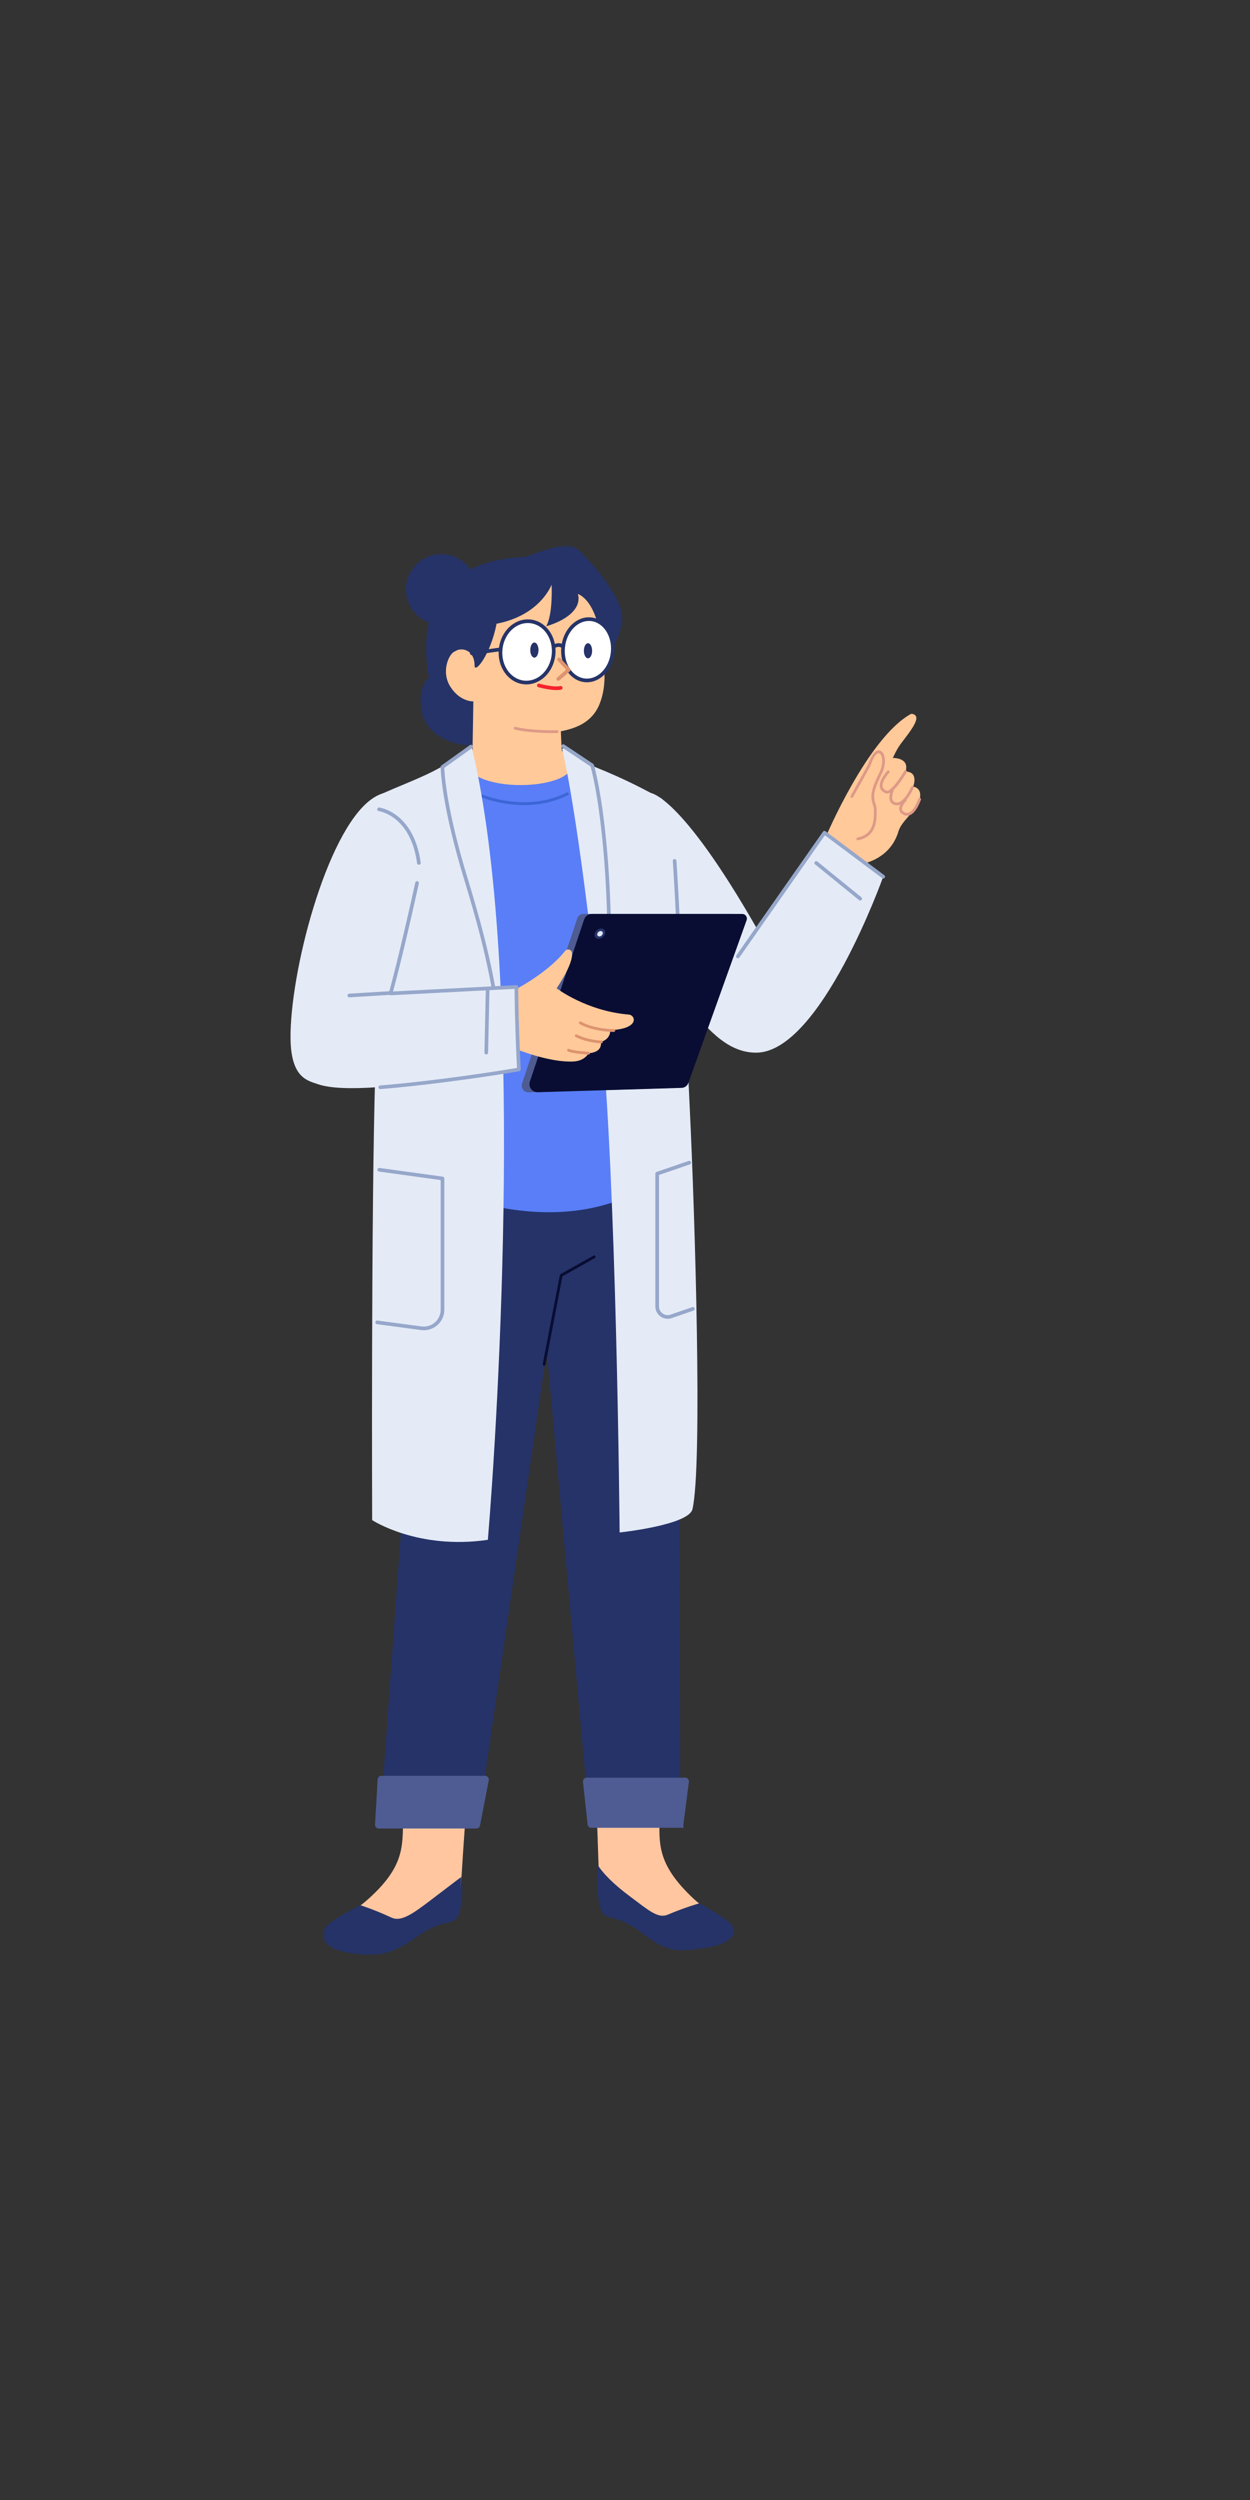 <svg xmlns="http://www.w3.org/2000/svg" xmlns:xlink="http://www.w3.org/1999/xlink" width="512" height="1024" version="1.1" viewBox="0 0 512 1024"><rect x="0" y="0" width="512" height="1024" fill="#333333" stroke="none"/><title>2.人物组件/5.用研/站立/自信</title><desc>Created with Sketch.</desc><defs><polygon id="path-1" points="1.313 .972 58.44 .972 58.44 33 1.313 33"/><polygon id="path-3" points=".687 .263 83.503 .263 83.503 82.362 .687 82.362"/></defs><g id="2.人物组件/5.用研/站立/自信" fill="none" fill-rule="evenodd" stroke="none" stroke-width="1"><path id="Fill-1" fill="#FFC999" d="M338.264,342.765 C338.264,342.765 355.521,301.931 373.259,292.359 C378.29,292.917 373.07,299.21 369.159,304.386 C367.158,307.034 365.717,310.457 365.717,310.457 C365.717,310.457 372.684,310.245 370.925,316.017 C376.485,316.158 374.022,322.212 374.022,322.212 C374.022,322.212 378.281,322.535 376.485,328.196 C375.251,332.087 369.267,336.266 368.039,340.443 C364.871,351.212 354.926,353.765 351.779,354.027 C343.812,354.692 339.591,351.395 338.264,342.765"/><path id="Stroke-3" fill="#DD9987" fill-rule="nonzero" d="M355.567,313.016 C357.283,308.073 359.637,306.13 361.392,308.074 C362.861,309.7 362.855,313.555 361.19,316.935 L360.821,317.69 C357.921,323.702 357.605,326.053 358.469,328.808 L358.58,329.15 C358.89,330.097 359.031,330.702 359.056,331.462 L359.065,332.331 C359.085,334.499 359.015,335.767 358.672,337.263 C357.839,340.903 355.602,343.355 351.464,344.162 C351.159,344.222 350.864,344.023 350.804,343.718 C350.745,343.413 350.944,343.118 351.249,343.058 C354.921,342.342 356.836,340.242 357.575,337.012 C357.873,335.713 357.95,334.576 357.942,332.723 L357.935,331.721 C357.935,331.051 357.843,330.557 357.598,329.773 L357.455,329.329 C356.386,326.076 356.756,323.387 360.18,316.438 C361.663,313.43 361.668,310.057 360.557,308.828 C359.662,307.836 358.103,309.127 356.635,313.367 L356.535,313.661 L356.494,313.755 L349.423,326.528 C349.273,326.799 348.93,326.898 348.659,326.747 C348.417,326.614 348.312,326.328 348.398,326.076 L348.439,325.983 L355.485,313.253 L355.567,313.016 Z"/><path id="Stroke-5" fill="#DD9987" fill-rule="nonzero" d="M371.209,315.531 C371.477,315.688 371.568,316.033 371.411,316.301 L371.189,316.672 C371.011,316.964 370.81,317.289 370.587,317.639 C369.95,318.639 369.272,319.639 368.579,320.575 C367.951,321.423 367.341,322.177 366.759,322.813 C365.185,324.53 363.878,325.35 362.767,324.917 C360.623,324.084 359.974,322.446 360.559,320.412 C360.811,319.537 361.279,318.622 361.899,317.695 C362.228,317.204 362.579,316.741 362.93,316.318 L363.126,316.086 C363.245,315.947 363.341,315.841 363.406,315.772 C363.619,315.546 363.975,315.536 364.201,315.749 C364.427,315.962 364.438,316.318 364.224,316.544 L364.052,316.735 C363.98,316.817 363.893,316.919 363.795,317.036 C363.468,317.431 363.139,317.864 362.834,318.321 C362.273,319.159 361.855,319.976 361.64,320.724 C361.206,322.232 361.614,323.262 363.175,323.869 C363.664,324.059 364.668,323.429 365.929,322.052 C366.483,321.448 367.069,320.724 367.675,319.906 C368.215,319.176 368.748,318.403 369.259,317.622 L369.638,317.035 C369.856,316.692 370.054,316.373 370.227,316.088 L370.44,315.733 C370.597,315.465 370.941,315.375 371.209,315.531 Z"/><path id="Stroke-7" fill="#DD9987" fill-rule="nonzero" d="M373.223,322.274 C373.344,321.988 373.674,321.854 373.96,321.975 C374.246,322.096 374.38,322.426 374.259,322.712 L374.121,323.02 L373.878,323.53 C373.834,323.621 373.787,323.714 373.739,323.809 C373.324,324.624 372.854,325.44 372.334,326.203 C370.646,328.688 368.836,330.104 366.897,329.807 C365.068,329.525 364.26,328.276 364.299,326.519 C364.313,325.87 364.441,325.188 364.644,324.506 C364.694,324.339 364.746,324.179 364.799,324.029 L364.945,323.644 C364.964,323.597 364.979,323.56 364.991,323.533 C365.117,323.249 365.449,323.12 365.734,323.246 C366.018,323.372 366.146,323.704 366.02,323.988 L365.949,324.159 C365.884,324.326 365.803,324.555 365.722,324.827 C365.545,325.42 365.435,326.008 365.423,326.544 C365.396,327.785 365.864,328.509 367.069,328.695 C368.434,328.904 369.94,327.726 371.404,325.571 C371.894,324.85 372.341,324.075 372.736,323.299 C372.828,323.118 372.913,322.945 372.99,322.784 L373.203,322.318 C373.211,322.301 373.218,322.286 373.223,322.274 Z"/><path id="Stroke-9" fill="#DD9987" fill-rule="nonzero" d="M376.162,327.176 C376.258,326.881 376.575,326.719 376.87,326.815 C377.166,326.911 377.328,327.228 377.232,327.523 L377.133,327.807 C377.054,328.025 376.961,328.268 376.854,328.53 C376.547,329.277 376.19,330.024 375.783,330.725 C374.203,333.444 372.301,334.798 370.121,333.772 C368.732,333.118 368.156,332.074 368.338,330.832 C368.448,330.084 368.821,329.321 369.37,328.561 C369.593,328.252 369.831,327.963 370.069,327.703 L370.293,327.466 C370.334,327.425 370.369,327.391 370.397,327.364 C370.622,327.151 370.978,327.16 371.192,327.386 C371.406,327.611 371.396,327.968 371.171,328.181 L371.034,328.318 C370.995,328.359 370.949,328.407 370.899,328.462 C370.689,328.693 370.478,328.948 370.282,329.219 C369.829,329.846 369.53,330.459 369.451,330.996 C369.342,331.742 369.654,332.309 370.6,332.754 C372.068,333.445 373.489,332.434 374.81,330.16 C375.189,329.508 375.525,328.806 375.813,328.103 L375.947,327.767 C376.048,327.508 376.12,327.305 376.162,327.176 Z"/><path id="Fill-11" fill="#FFC6A0" d="M194.776,686.92 C194.776,686.92 192.112,724.576 190.002,753.904 C188.851,769.916 188.586,782.423 186.792,783.418 C181.713,786.23 175.852,783.823 169.675,789.586 C163.497,795.352 159.04,799.784 142.836,795.842 C123.885,791.233 140.869,786.521 149.919,778.655 C165.9,764.764 164.773,756.179 165.138,745.621 C166.228,714.106 165.222,678.01 165.222,678.01 L194.776,686.92 Z"/><g id="分组" transform="translate(131, 767.737)"><mask id="mask-2" fill="#fff"><use xlink:href="#path-1"/></mask><path id="Fill-13" fill="#253368" d="M58.046,0.972 C58.046,0.972 55.134,3.145 45.657,10.39 C38.181,16.105 33.327,19.558 29.381,17.724 C22.17,14.376 16.596,12.634 16.596,12.634 C16.596,12.634 9.72,15.918 4.52,19.683 C-0.681,23.446 -0.238,29.872 10.958,31.95 C22.155,34.027 28.638,33.544 39.528,25.683 C50.418,17.82 54.96,21.324 56.742,16.698 C59.528,9.469 58.046,0.972 58.046,0.972" mask="url(#mask-2)"/></g><path id="Fill-15" fill="#FFC6A0" d="M242.533,684.579 C242.533,684.579 243.691,723.333 244.786,752.716 C245.383,768.758 245.421,780.24 247.18,781.294 C252.157,784.281 258.099,782.077 264.072,788.052 C270.048,794.027 274.35,798.611 290.68,795.232 C309.778,791.28 292.968,785.984 284.196,777.81 C268.702,763.374 270.127,754.833 270.127,744.269 C270.127,712.736 272.379,676.695 272.379,676.695 L242.533,684.579 Z"/><polygon id="Fill-17" fill="#253368" points="175.569 469.613 278.127 464.635 278.631 745.399 241.311 744.404 223.95 553.231 195.987 745.633 155.655 746.899"/><path id="Fill-19" fill="#597EF7" d="M254.923,491.05 C265.622,349.144 237.043,312.921 237.043,312.921 L187.207,312.921 L189.319,490.302 C189.319,490.302 223.106,503.817 254.923,491.05"/><path id="Stroke-21" fill="#3C65D6" fill-rule="nonzero" d="M232.141,324.653 C232.425,324.511 232.77,324.626 232.912,324.911 C233.054,325.195 232.939,325.54 232.655,325.682 C231.555,326.233 230.432,326.724 229.288,327.159 C220.457,330.517 211.049,330.381 202.186,328.141 C200.81,327.793 199.569,327.421 198.482,327.047 L197.703,326.769 L197.121,326.543 C196.828,326.42 196.689,326.083 196.812,325.79 C196.935,325.497 197.272,325.359 197.565,325.482 L197.89,325.61 C198.165,325.715 198.487,325.833 198.856,325.959 C199.913,326.322 201.124,326.686 202.467,327.026 C211.122,329.213 220.301,329.346 228.88,326.084 C229.987,325.662 231.075,325.186 232.141,324.653 Z"/><path id="Fill-23" fill="#FFC999" d="M191.483,262.717 C191.483,262.717 187.949,231.684 226.868,233.973 C248.543,236.715 247.309,272.803 247.309,272.803 C247.309,272.803 248.671,280.413 245.666,288.154 C242.3,296.827 233.951,299.584 223.015,300.346 C202.741,299.221 194.791,287.901 194.791,287.901 C194.791,287.901 180.8,288.664 182.327,271.111 C183.853,254.832 191.483,262.717 191.483,262.717"/><path id="Fill-25" fill="#253368" d="M195.151,241.429 C195.151,249.403 188.686,255.867 180.714,255.867 C172.74,255.867 166.275,249.403 166.275,241.429 C166.275,233.455 172.74,226.992 180.714,226.992 C188.686,226.992 195.151,233.455 195.151,241.429"/><g id="分组" transform="translate(171.5, 223.238)"><mask id="mask-4" fill="#fff"><use xlink:href="#path-3"/></mask><path id="Fill-27" fill="#253368" d="M75.62,50.687 C75.62,50.687 80.361,42.465 83.208,32.663 C86.054,22.861 67.398,3.256 64.869,1.677 C62.339,0.095 61.074,-1.485 43.683,4.839 C-7.944,6.904 4.304,54.206 4.304,54.206 C4.304,54.206 -1.708,58.556 1.77,70.254 C5.88,81.954 22.041,82.362 22.041,82.362 L22.605,64.061 C22.605,64.061 17.144,64.472 13.032,58.148 C8.922,51.824 12.473,44.139 15.003,43.506 C17.256,41.817 22.887,42.661 22.887,49.419 C22.887,52.821 29.363,45.197 31.898,32.244 C49.919,28.767 54.434,16.221 54.434,16.221 C54.434,16.221 55.067,28.236 52.22,33.295 C61.707,30.45 66.767,25.39 65.184,20.016 C75.936,24.759 75.62,50.687 75.62,50.687" mask="url(#mask-4)"/></g><path id="Fill-29" fill="#FFC999" d="M193.541,307.852 L193.999,280.564 L229.576,281.385 C229.576,281.385 229.441,300.016 230.144,307.575 C248.447,321.978 198.188,327.28 191.009,313.765 C188.287,308.643 193.541,307.852 193.541,307.852"/><path id="Fill-31" fill="#FFF" d="M226.741,268.059 C226.076,274.976 220.679,280.115 214.691,279.537 C208.702,278.96 204.388,272.885 205.054,265.97 C205.72,259.053 211.115,253.914 217.103,254.492 C223.093,255.069 227.407,261.144 226.741,268.059"/><path id="Stroke-33" fill="#253368" fill-rule="nonzero" d="M204.307,265.898 C203.603,273.204 208.192,279.664 214.619,280.284 C221.046,280.904 226.785,275.437 227.487,268.131 C228.191,260.825 223.602,254.365 217.175,253.745 C210.749,253.126 205.011,258.591 204.307,265.898 Z M217.031,255.238 C222.582,255.774 226.623,261.462 225.994,267.988 C225.367,274.513 220.314,279.326 214.763,278.791 C209.212,278.256 205.172,272.567 205.8,266.042 C206.419,259.62 211.322,254.856 216.767,255.217 L217.031,255.238 Z"/><path id="Fill-35" fill="#FFF" d="M250.959,267.13 C250.293,274.047 245.206,279.216 239.599,278.674 C233.991,278.134 229.987,272.091 230.653,265.174 C231.319,258.258 236.406,253.089 242.013,253.63 C247.62,254.17 251.625,260.215 250.959,267.13"/><path id="Stroke-37" fill="#253368" fill-rule="nonzero" d="M229.907,265.102 C229.204,272.401 233.469,278.837 239.528,279.421 C245.585,280.006 251.003,274.5 251.705,267.202 C252.408,259.905 248.142,253.467 242.085,252.884 C236.027,252.298 230.61,257.804 229.907,265.102 Z M241.941,254.377 C247.097,254.873 250.842,260.525 250.212,267.058 C249.583,273.593 244.828,278.425 239.671,277.928 C234.514,277.431 230.771,271.781 231.4,265.246 C232.029,258.711 236.785,253.879 241.941,254.377 Z"/><path id="Stroke-39" fill="#DD936F" fill-rule="nonzero" d="M228.507,269.574 C228.782,269.317 229.199,269.308 229.485,269.536 L229.567,269.611 L233.509,273.835 C233.771,274.116 233.775,274.545 233.534,274.83 L233.455,274.911 L229.168,278.668 C228.856,278.941 228.383,278.91 228.11,278.599 C227.861,278.315 227.865,277.898 228.101,277.619 L228.179,277.54 L231.884,274.292 L228.47,270.634 C228.213,270.359 228.204,269.942 228.431,269.656 L228.507,269.574 Z"/><path id="Stroke-41" fill="#F5222D" fill-rule="nonzero" d="M219.984,280.56 C220.095,280.161 220.509,279.927 220.908,280.038 L221.431,280.174 L221.584,280.212 C222.121,280.345 222.707,280.478 223.32,280.601 C224.284,280.796 225.223,280.95 226.101,281.048 C227.52,281.205 228.691,281.205 229.507,281.024 C229.911,280.934 230.312,281.19 230.402,281.594 C230.491,281.998 230.236,282.399 229.832,282.489 C228.822,282.713 227.504,282.713 225.936,282.538 C225.009,282.435 224.027,282.275 223.023,282.072 C222.546,281.976 222.086,281.874 221.651,281.772 L220.919,281.592 C220.737,281.546 220.597,281.508 220.506,281.483 C220.107,281.372 219.874,280.959 219.984,280.56 Z"/><path id="Fill-43" fill="#E4EBF7" d="M266.185,324.745 C266.185,324.745 278.245,324.735 310.108,380.494 C325.875,355.717 337.87,340.503 337.87,340.503 L361.767,359.089 C361.767,359.089 336.125,431.175 309.686,431.175 C297.29,431.175 288.686,420.252 280.264,409.777 C268.022,394.554 258.582,377.961 258.582,377.961 C258.582,377.961 249.59,334.039 266.185,324.745"/><path id="Fill-45" fill="#E4EBF7" d="M230.286,307.008 C230.286,307.008 236.622,330.658 245.913,418.294 C252.57,481.092 253.797,627.703 253.797,627.703 C253.797,627.703 282.141,624.699 283.641,618.132 C287.782,599.998 284.68,498.534 282.514,453.7 C278.572,372.048 278.572,345.3 271.254,327.28 C263.47,323.181 257.316,319.678 243.801,314.188 C240.781,312.961 236.787,308.785 234.931,307.852 C229.887,305.317 230.286,307.008 230.286,307.008"/><path id="Stroke-47" fill="#96A7CA" fill-rule="nonzero" d="M276.27,351.872 C276.683,351.843 277.041,352.155 277.069,352.569 L277.347,356.923 C277.456,358.688 277.572,360.654 277.696,362.812 L277.94,367.197 C278.307,373.919 278.67,381.282 279.015,389.196 L279.073,390.52 C279.636,403.612 280.105,417.22 280.449,431.156 C280.459,431.57 280.132,431.914 279.718,431.925 C279.304,431.935 278.96,431.607 278.949,431.193 C278.63,418.261 278.203,405.612 277.693,393.396 L277.459,387.948 C277.093,379.665 276.708,372.002 276.32,365.064 L275.961,358.844 L275.573,352.671 C275.545,352.258 275.857,351.9 276.27,351.872 Z"/><path id="Stroke-49" fill="#253368" fill-rule="nonzero" d="M227.178,263.797 C228.186,263.385 229.264,263.302 230.299,263.783 C230.523,263.888 230.74,264.018 230.947,264.173 C231.279,264.422 231.346,264.892 231.097,265.223 C230.849,265.555 230.378,265.622 230.047,265.373 C229.923,265.28 229.796,265.204 229.666,265.143 C229.069,264.866 228.403,264.917 227.746,265.186 C227.538,265.271 227.389,265.353 227.322,265.397 C226.977,265.627 226.512,265.534 226.282,265.189 C226.052,264.844 226.146,264.379 226.49,264.149 C226.635,264.053 226.869,263.923 227.178,263.797 Z"/><path id="Stroke-51" fill="#DD9987" fill-rule="nonzero" d="M211.131,297.733 C212.658,298.099 214.411,298.39 216.345,298.611 C219.992,299.029 223.793,299.166 227.032,299.141 L228.158,299.125 C228.468,299.116 228.727,299.361 228.736,299.671 C228.744,299.982 228.499,300.241 228.189,300.249 L227.734,300.258 C224.309,300.31 220.182,300.183 216.217,299.729 C214.24,299.503 212.444,299.205 210.869,298.827 C210.567,298.755 210.38,298.451 210.453,298.149 C210.518,297.877 210.77,297.699 211.041,297.719 L211.131,297.733 Z"/><path id="Fill-53" fill="#E4EBF7" d="M155.532,325.591 C161.593,322.612 173.398,318.443 180.873,314.047 C185.658,311.231 189.48,307.486 193.26,306.163 C215.223,397.67 204.058,580.028 199.833,630.709 C171.115,634.933 152.436,622.636 152.436,622.636 C152.436,622.636 151.947,495.478 153.751,437.933 C155.251,390.067 152.499,327.082 155.532,325.591"/><path id="Stroke-55" fill="#96A7CA" fill-rule="nonzero" d="M192.495,305.179 C192.832,304.938 193.301,305.016 193.542,305.353 C193.761,305.66 193.716,306.074 193.453,306.328 L193.367,306.399 L182,314.519 L182.012,314.862 C182.032,315.348 182.064,315.919 182.114,316.575 L182.14,316.91 C182.322,319.173 182.653,321.92 183.17,325.165 L183.388,326.499 C184.859,335.263 187.367,345.891 191.151,358.469 L192.341,362.412 C200.521,389.654 203.309,403.468 207.518,434.736 C207.573,435.146 207.285,435.524 206.875,435.579 C206.464,435.634 206.087,435.346 206.032,434.936 L205.441,430.595 C201.556,402.403 198.671,388.709 190.903,362.84 L190.009,359.876 C185.845,346.159 183.17,334.703 181.688,325.401 C181.2,322.337 180.876,319.706 180.684,317.497 L180.645,317.031 C180.563,316.019 180.521,315.24 180.504,314.69 L180.495,314.139 C180.496,313.928 180.582,313.732 180.73,313.593 L180.809,313.528 L192.495,305.179 Z"/><path id="Fill-57" fill="#253368" d="M220.572,266.273 C220.572,267.985 219.815,269.371 218.882,269.371 C217.95,269.371 217.193,267.985 217.193,266.273 C217.193,264.563 217.95,263.177 218.882,263.177 C219.815,263.177 220.572,264.563 220.572,266.273"/><path id="Fill-59" fill="#253368" d="M242.533,266.555 C242.533,268.265 241.777,269.651 240.844,269.651 C239.911,269.651 239.155,268.265 239.155,266.555 C239.155,264.844 239.911,263.458 240.844,263.458 C241.777,263.458 242.533,264.844 242.533,266.555"/><path id="Stroke-61" fill="#96A7CA" fill-rule="nonzero" d="M230.083,305.184 C230.292,304.871 230.696,304.765 231.026,304.921 L231.123,304.976 L242.949,312.858 C243.093,312.954 243.199,313.097 243.25,313.262 L243.334,313.551 C243.401,313.785 243.477,314.066 243.564,314.396 L243.731,315.05 C243.931,315.848 244.147,316.768 244.375,317.811 L244.614,318.927 C245.33,322.348 246.042,326.415 246.714,331.151 L246.826,331.947 C250.454,358.085 251.636,393.655 248.913,439.666 C248.888,440.08 248.533,440.395 248.12,440.371 C247.706,440.346 247.391,439.991 247.415,439.578 L247.574,436.835 C250.085,392.247 248.882,357.669 245.34,332.153 L245.118,330.585 C244.446,325.955 243.738,321.994 243.028,318.678 L242.91,318.131 C242.685,317.103 242.473,316.199 242.277,315.417 L242.013,314.401 L241.89,313.955 L230.291,306.224 C229.978,306.015 229.872,305.611 230.028,305.281 L230.083,305.184 Z"/><path id="Fill-63" fill="#4E5C93" d="M213.815,443.806 L236.436,376.213 C236.808,375.1 237.851,374.349 239.027,374.349 L299.892,374.349 C301.784,374.349 303.101,376.222 302.465,378.001 L278.915,443.778 C278.537,444.837 277.548,445.554 276.426,445.588 L216.489,447.405 C214.589,447.462 213.212,445.609 213.815,443.806"/><path id="Fill-65" fill="#090D33" d="M217.035,443.022 L239.26,376.608 C239.712,375.258 240.976,374.349 242.398,374.349 L304.015,374.349 C305.337,374.349 306.259,375.658 305.815,376.903 L281.941,443.589 C281.52,444.762 280.428,445.557 279.184,445.594 L220.272,447.379 C217.971,447.45 216.304,445.206 217.035,443.022"/><path id="Fill-67" fill="#253368" d="M247.546,380.847 C248.225,381.622 247.958,382.966 246.952,383.847 C245.945,384.727 244.579,384.813 243.899,384.037 C243.221,383.262 243.488,381.919 244.495,381.037 C245.501,380.157 246.868,380.071 247.546,380.847"/><path id="Fill-69" fill="#E1E7F3" d="M246.718,381.637 C247.069,382.04 246.933,382.736 246.409,383.194 C245.886,383.651 245.178,383.696 244.825,383.293 C244.473,382.891 244.611,382.193 245.133,381.736 C245.656,381.278 246.366,381.235 246.718,381.637"/><path id="Stroke-71" fill="#253368" fill-rule="nonzero" d="M204.952,265.227 C205.362,265.171 205.74,265.458 205.797,265.868 C205.848,266.244 205.612,266.593 205.256,266.692 L205.156,266.713 L193.363,268.333 C192.952,268.389 192.574,268.102 192.518,267.692 C192.466,267.316 192.703,266.967 193.059,266.868 L193.159,266.847 L204.952,265.227 Z"/><path id="Fill-73" fill="#FFC999" d="M241.077,431.408 C244.578,431.117 246.437,429.68 246.146,426.762 C250.368,425.495 249.947,421.928 249.947,421.928 C249.947,421.928 258.044,421.913 259.452,418.472 C260,417.135 258.992,415.685 257.552,415.566 C240.227,414.158 227.984,404.801 227.984,404.801 C227.984,404.801 234.938,394.88 234.279,390.251 C234.084,388.88 232.304,388.415 231.455,389.505 C224.175,398.846 209.738,406.05 209.738,406.05 C209.738,406.05 192.309,421.941 210.879,429.507 C210.879,429.507 225.035,435.371 234.953,434.786 C239.649,434.51 241.077,431.408 241.077,431.408"/><path id="Stroke-75" fill="#DD936F" fill-rule="nonzero" d="M237.211,418.669 C237.366,418.4 237.71,418.307 237.979,418.463 C239.223,419.18 240.683,419.769 242.314,420.239 C244.304,420.814 246.443,421.184 248.583,421.389 C249.182,421.447 249.748,421.488 250.269,421.516 L250.944,421.544 C251.164,421.551 251.327,421.554 251.425,421.554 C251.735,421.554 251.987,421.806 251.987,422.116 C251.987,422.427 251.735,422.679 251.425,422.679 L251.043,422.673 C250.918,422.669 250.772,422.664 250.605,422.657 C249.962,422.631 249.246,422.583 248.475,422.509 C246.271,422.297 244.066,421.916 242.002,421.32 C240.289,420.826 238.747,420.204 237.417,419.437 C237.148,419.282 237.056,418.938 237.211,418.669 Z"/><path id="Stroke-77" fill="#DD936F" fill-rule="nonzero" d="M235.506,423.977 C235.645,423.699 235.983,423.587 236.261,423.726 C236.45,423.82 236.642,423.912 236.835,424.001 C238.917,424.962 241.155,425.581 243.393,425.925 C244.02,426.021 244.611,426.09 245.155,426.136 L245.555,426.166 C245.942,426.191 246.216,426.2 246.356,426.2 C246.667,426.2 246.919,426.451 246.919,426.762 C246.919,427.073 246.667,427.325 246.356,427.325 L246.183,427.322 C246.012,427.318 245.776,427.308 245.481,427.288 C244.798,427.243 244.039,427.162 243.222,427.037 C240.887,426.678 238.55,426.031 236.364,425.023 C236.16,424.929 235.958,424.832 235.758,424.732 C235.48,424.593 235.367,424.255 235.506,423.977 Z"/><path id="Stroke-79" fill="#DD936F" fill-rule="nonzero" d="M232.339,429.889 C232.478,429.611 232.816,429.498 233.094,429.638 C233.659,429.92 235.004,430.197 236.835,430.433 C237.536,430.523 238.276,430.604 239.025,430.675 L240.12,430.772 L241.113,430.847 C241.423,430.867 241.659,431.134 241.639,431.444 C241.619,431.754 241.351,431.989 241.041,431.969 L240.028,431.893 C239.915,431.884 239.8,431.874 239.681,431.864 C238.662,431.777 237.643,431.671 236.691,431.549 L236.021,431.457 C234.403,431.226 233.226,430.962 232.59,430.643 C232.313,430.504 232.2,430.166 232.339,429.889 Z"/><path id="Fill-81" fill="#E4EBF7" d="M151.871,327.561 C164.648,318.06 178.574,330.126 174.397,358.532 C165.95,391.193 160.129,407.334 160.129,407.334 L211.514,404.859 C211.514,404.859 211.514,417.893 213.203,438.165 C174.347,443.597 142.439,448.302 130.191,444.078 C126.019,442.64 119.212,441.545 119.006,425.508 C118.664,398.771 133.47,341.244 151.871,327.561"/><path id="Stroke-83" fill="#96A7CA" fill-rule="nonzero" d="M170.095,361.512 C170.184,361.107 170.585,360.852 170.989,360.941 C171.394,361.03 171.649,361.43 171.56,361.835 L170.463,366.778 C167.801,378.697 165.465,388.591 163.461,396.601 L162.558,400.168 C162.18,401.642 161.834,402.968 161.519,404.149 L161.159,405.489 L160.989,406.11 L211.475,403.499 C211.871,403.478 212.208,403.768 212.257,404.15 L212.264,404.248 L212.28,406.687 L212.3,408.384 C212.321,409.955 212.352,411.688 212.393,413.572 L212.451,416.07 C212.62,422.809 212.894,430.171 213.296,437.997 C213.316,438.376 213.049,438.71 212.674,438.774 L210.935,439.071 C193.331,442.036 169.485,445.058 155.821,446.093 C155.408,446.124 155.048,445.814 155.017,445.401 C154.985,444.988 155.295,444.628 155.708,444.597 L157.103,444.487 C170.665,443.385 192.926,440.551 209.802,437.74 L211.764,437.408 L211.724,436.609 C211.362,429.314 211.111,422.437 210.952,416.107 L210.893,413.605 C210.852,411.716 210.821,409.979 210.8,408.404 L210.769,405.425 L210.766,405.037 L160.026,407.662 C159.546,407.687 159.176,407.264 159.245,406.805 L159.266,406.706 L159.869,404.511 L160.564,401.889 C160.866,400.731 161.192,399.462 161.542,398.079 L162.333,394.924 C164.535,386.057 167.125,374.978 170.095,361.512 Z"/><path id="Stroke-85" fill="#96A7CA" fill-rule="nonzero" d="M160.083,405.974 C160.496,405.949 160.852,406.264 160.877,406.678 C160.9,407.057 160.637,407.387 160.275,407.459 L160.174,407.472 L143.14,408.505 C142.726,408.53 142.371,408.215 142.346,407.802 C142.323,407.423 142.585,407.093 142.948,407.021 L143.049,407.008 L160.083,405.974 Z"/><path id="Stroke-87" fill="#96A7CA" fill-rule="nonzero" d="M199.753,404.521 C200.132,404.53 200.44,404.819 200.481,405.186 L200.486,405.288 L199.924,431.191 C199.915,431.605 199.572,431.934 199.158,431.925 C198.778,431.917 198.47,431.628 198.429,431.261 L198.424,431.159 L198.986,405.255 C198.995,404.841 199.338,404.513 199.753,404.521 Z"/><path id="Stroke-89" fill="#96A7CA" fill-rule="nonzero" d="M155.445,478.39 L181.352,481.958 C181.689,482.005 181.948,482.271 181.993,482.6 L181.999,482.701 L181.999,536.463 C181.999,541.461 177.673,545.333 172.739,544.825 L172.483,544.794 L154.399,542.382 C153.989,542.328 153.7,541.95 153.755,541.54 C153.805,541.164 154.126,540.89 154.496,540.889 L154.597,540.896 L172.681,543.308 C176.745,543.849 180.363,540.758 180.495,536.694 L180.499,536.463 L180.499,483.355 L155.24,479.876 C154.864,479.824 154.592,479.501 154.593,479.132 L154.6,479.03 C154.652,478.654 154.974,478.382 155.343,478.382 L155.445,478.39 Z"/><path id="Stroke-91" fill="#090D33" fill-rule="nonzero" d="M243.096,514.297 C243.373,514.141 243.724,514.239 243.88,514.516 C244.02,514.765 243.954,515.074 243.738,515.247 L243.66,515.3 L230.378,522.77 L223.444,558.918 C223.39,559.199 223.141,559.393 222.864,559.385 L222.771,559.375 C222.49,559.321 222.297,559.071 222.304,558.794 L222.314,558.701 L229.298,522.292 C229.324,522.159 229.395,522.04 229.498,521.956 L229.581,521.899 L243.096,514.297 Z"/><path id="Fill-93" fill="#4E5C93" d="M195.173,748.955 L155.092,748.955 C154.243,748.955 153.571,748.189 153.623,747.281 L154.685,728.858 C154.732,728.026 155.375,727.378 156.152,727.378 L198.748,727.378 C199.681,727.378 200.378,728.297 200.189,729.275 L196.615,747.7 C196.472,748.43 195.871,748.955 195.173,748.955"/><path id="Fill-95" fill="#4E5C93" d="M279.597,748.673 L242.19,748.673 C241.425,748.673 240.781,748.097 240.697,747.337 L238.779,729.814 C238.683,728.926 239.379,728.15 240.27,728.15 L280.678,728.15 C281.544,728.15 282.229,728.879 282.175,729.742 L279.867,747.734 C279.819,748.565 280.389,748.673 279.597,748.673"/><path id="Fill-97" fill="#253368" d="M245.009,764.168 C245.009,764.168 247.802,769.092 257.49,776.358 C265.763,782.562 269.495,785.948 273.504,784.251 C280.826,781.154 286.457,779.606 286.457,779.606 C286.457,779.606 293.214,783.125 298.283,787.067 C303.351,791.009 300.536,796.076 289.272,797.766 C278.01,799.455 273.699,800.087 263.088,791.853 C252.477,783.62 247.815,786.965 246.194,782.28 C243.66,774.959 245.009,764.168 245.009,764.168"/><path id="Stroke-99" fill="#96A7CA" fill-rule="nonzero" d="M155.344,330.759 C155.93,330.832 156.913,331.071 158.16,331.569 C160.218,332.39 162.273,333.661 164.187,335.475 C168.306,339.379 171.194,345.229 172.324,353.362 C172.381,353.772 172.094,354.151 171.684,354.208 C171.274,354.265 170.895,353.978 170.838,353.568 C169.754,345.764 167.021,340.227 163.155,336.564 C161.385,334.886 159.492,333.716 157.604,332.962 C156.947,332.699 156.339,332.508 155.797,332.377 L155.514,332.312 C155.347,332.277 155.227,332.256 155.157,332.248 C154.746,332.196 154.455,331.821 154.506,331.41 C154.553,331.034 154.872,330.757 155.242,330.753 L155.344,330.759 Z"/><path id="Stroke-101" fill="#96A7CA" fill-rule="nonzero" d="M282.083,475.515 C282.474,475.381 282.901,475.59 283.035,475.982 C283.158,476.341 282.993,476.729 282.663,476.895 L282.569,476.934 L269.929,481.264 L269.93,535.113 C269.93,537.5 272.224,539.194 274.483,538.535 L274.657,538.48 L283.58,535.392 C283.972,535.256 284.399,535.464 284.534,535.855 C284.659,536.214 284.495,536.603 284.165,536.769 L284.071,536.809 L275.147,539.898 C271.924,541.013 268.564,538.687 268.434,535.317 L268.43,535.113 L268.43,480.729 C268.43,480.444 268.591,480.187 268.839,480.061 L268.937,480.02 L282.083,475.515 Z"/><path id="Stroke-103" fill="#96A7CA" fill-rule="nonzero" d="M337.086,340.646 C337.309,340.328 337.732,340.237 338.062,340.419 L338.15,340.476 L362.216,358.489 C362.548,358.738 362.615,359.208 362.367,359.539 C362.141,359.841 361.732,359.924 361.411,359.75 L361.317,359.69 L337.871,342.14 L302.839,392.187 C302.623,392.495 302.216,392.592 301.889,392.428 L301.794,392.371 C301.486,392.155 301.389,391.749 301.553,391.422 L301.61,391.327 L337.086,340.646 Z"/><path id="Stroke-105" fill="#96A7CA" fill-rule="nonzero" d="M333.74,352.991 C333.977,352.699 334.389,352.632 334.703,352.819 L334.795,352.882 L352.816,367.524 C353.137,367.785 353.186,368.257 352.925,368.579 C352.687,368.871 352.275,368.938 351.961,368.752 L351.87,368.688 L333.849,354.046 C333.527,353.785 333.478,353.313 333.74,352.991 Z"/></g></svg>